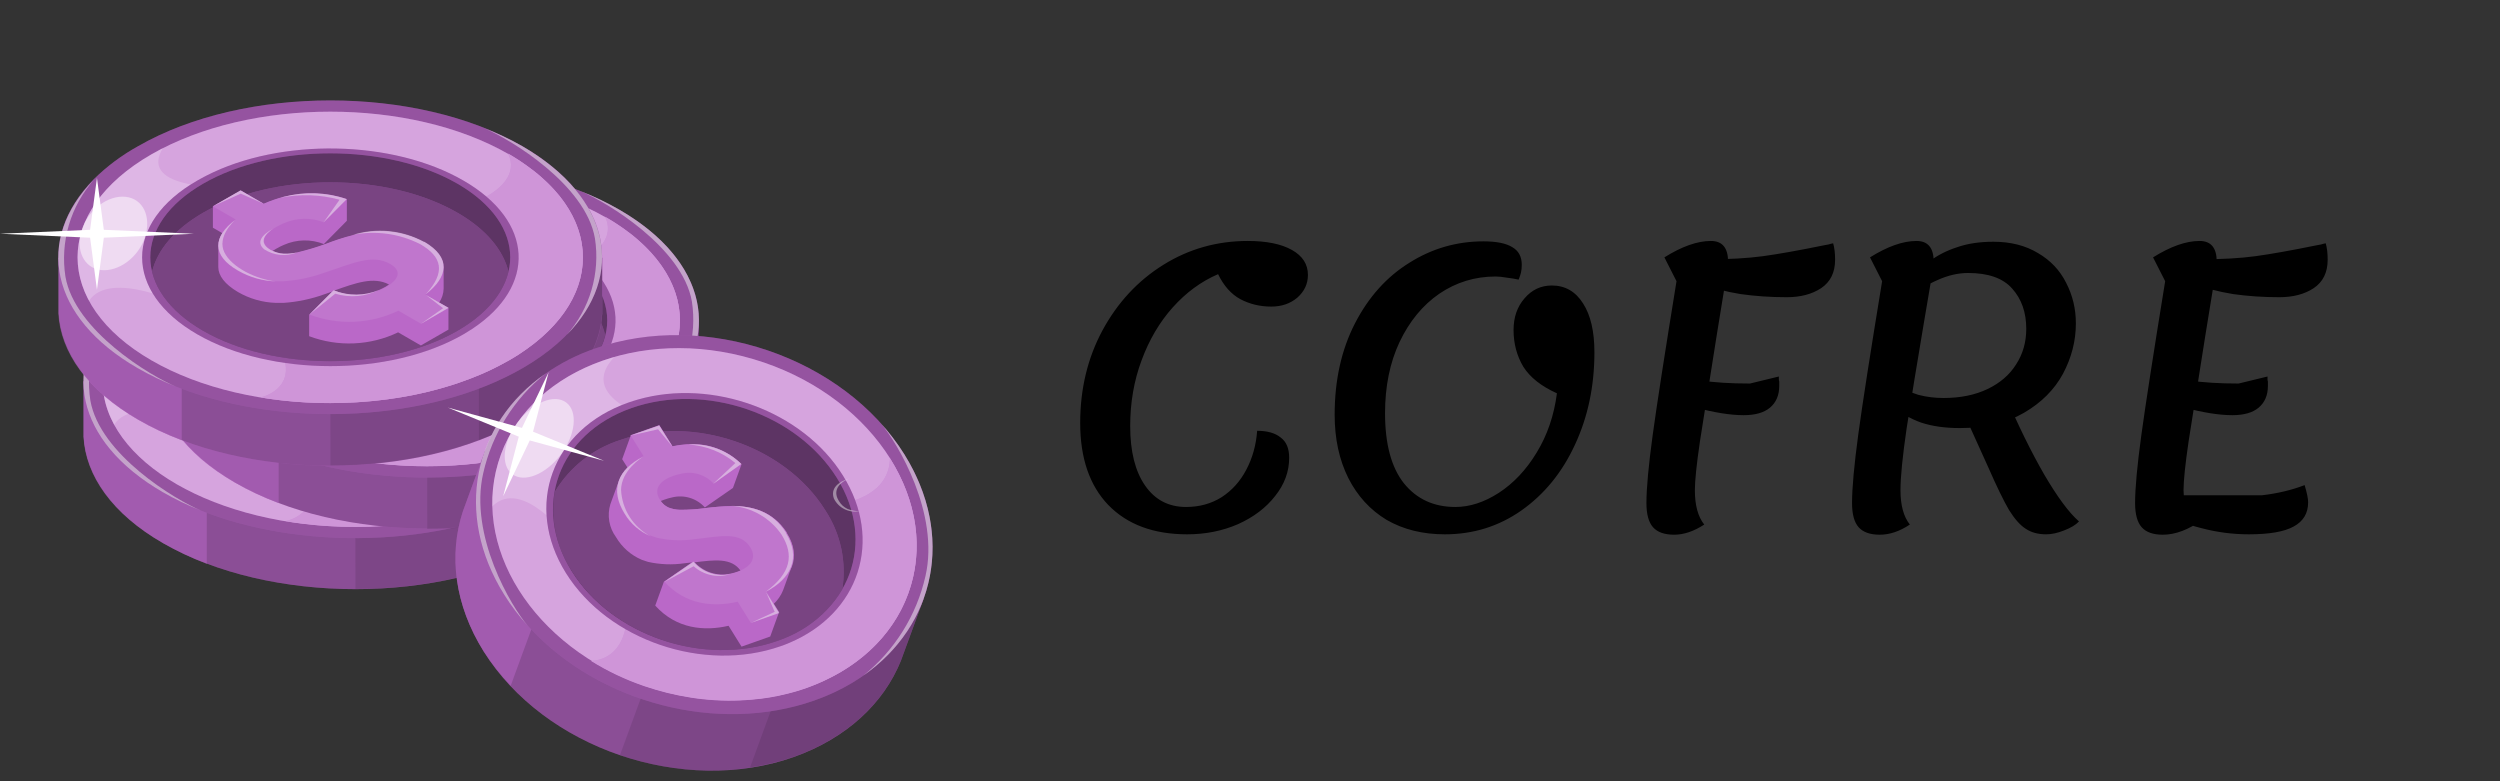 <svg width="224" height="70" viewBox="0 0 224 70" fill="none" xmlns="http://www.w3.org/2000/svg">
<rect x="0" y="0" width="224" height="70" fill="#333333" stroke="none"/>
<path d="M8.795 34.163C10.24 31.899 12.243 30.044 14.612 28.777C24.122 23.291 39.542 23.291 49.06 28.777C51.427 30.046 53.429 31.9 54.877 34.163H56.193V39.133C56.016 42.596 53.646 46.059 49.075 48.667C39.557 54.161 24.138 54.161 14.627 48.667C10.049 46.028 7.702 42.596 7.494 39.133V34.163H8.795Z" fill="#BA68C8"/>
<path opacity="0.25" d="M8.795 34.163C10.24 31.899 12.243 30.044 14.612 28.777C24.122 23.291 39.542 23.291 49.06 28.777C51.427 30.046 53.429 31.9 54.877 34.163H56.193V39.133C56.016 42.596 53.646 46.059 49.075 48.667C39.557 54.161 24.138 54.161 14.627 48.667C10.049 46.028 7.702 42.596 7.494 39.133V34.163H8.795Z" fill="black"/>
<path opacity="0.1" d="M31.832 24.645C38.065 24.645 44.297 26.014 49.06 28.761C51.427 30.031 53.429 31.885 54.877 34.148H56.193V39.118C56.016 42.581 53.646 46.043 49.075 48.652C44.312 51.398 38.08 52.768 31.847 52.768L31.832 24.645Z" fill="black"/>
<path opacity="0.1" d="M45.136 26.953C46.49 27.459 47.802 28.071 49.06 28.784C51.427 30.054 53.429 31.908 54.877 34.171H56.193V39.141C56.016 42.604 53.646 46.066 49.075 48.675C47.818 49.39 46.506 50.005 45.151 50.514L45.136 26.953Z" fill="black"/>
<path opacity="0.5" d="M18.528 26.953C17.176 27.458 15.866 28.07 14.612 28.784C12.243 30.052 10.24 31.906 8.795 34.171H7.479V39.141C7.648 42.604 10.034 46.066 14.612 48.675C15.866 49.392 17.176 50.007 18.528 50.514V26.953Z" fill="#BA68C8"/>
<path d="M49.06 24.222C58.57 29.708 58.57 38.618 49.06 44.104C40.735 48.913 27.885 49.49 18.428 45.912L18.051 45.766C16.866 45.3 15.716 44.747 14.612 44.112C6.679 39.495 5.378 32.57 10.657 27.184C11.833 26.019 13.161 25.017 14.604 24.206C24.122 18.728 39.542 18.728 49.06 24.222Z" fill="#BA68C8"/>
<path opacity="0.2" d="M49.06 24.222C58.57 29.708 58.57 38.618 49.06 44.104C40.735 48.913 27.885 49.49 18.428 45.912L18.051 45.766C16.866 45.3 15.716 44.747 14.612 44.112C6.679 39.495 5.378 32.57 10.657 27.184C11.833 26.019 13.161 25.017 14.604 24.206C24.122 18.728 39.542 18.728 49.06 24.222Z" fill="black"/>
<path opacity="0.5" d="M10.657 27.207C9.619 28.376 8.852 29.759 8.409 31.257C7.966 32.756 7.859 34.334 8.095 35.879C8.941 40.719 15.704 44.781 18.036 45.758C16.85 45.293 15.7 44.74 14.596 44.104C6.679 39.526 5.363 32.578 10.657 27.207Z" fill="#F5F5F5"/>
<path opacity="0.5" d="M53.007 41.119C54.043 39.948 54.808 38.563 55.248 37.063C55.688 35.563 55.793 33.984 55.554 32.439C54.715 27.607 47.944 23.544 45.613 22.567C46.8 23.035 47.953 23.587 49.06 24.222C56.985 28.8 58.309 35.748 53.007 41.119Z" fill="#F5F5F5"/>
<path d="M31.84 47.213C44.346 47.213 54.485 41.36 54.485 34.14C54.485 26.92 44.346 21.067 31.84 21.067C19.333 21.067 9.195 26.92 9.195 34.14C9.195 41.36 19.333 47.213 31.84 47.213Z" fill="#BA68C8"/>
<path opacity="0.4" d="M31.84 47.213C44.346 47.213 54.485 41.36 54.485 34.14C54.485 26.92 44.346 21.067 31.84 21.067C19.333 21.067 9.195 26.92 9.195 34.14C9.195 41.36 19.333 47.213 31.84 47.213Z" fill="white"/>
<path opacity="0.2" d="M10.226 38.049C8.41 34.686 9.003 30.977 12.003 27.83C12.595 27.217 13.239 26.656 13.927 26.153C14.522 25.711 15.143 25.308 15.789 24.945C16.151 24.729 16.52 24.529 16.905 24.337C15.966 25.876 16.305 27.546 21.637 27.853C32.078 28.461 18.852 38.441 18.852 38.441C18.852 38.441 12.096 35.194 10.226 38.049Z" fill="white"/>
<path opacity="0.5" d="M11.303 35.286C9.764 35.109 8.995 33.501 9.572 31.693C10.149 29.885 11.942 28.554 13.481 28.731C15.02 28.907 15.789 30.516 15.212 32.324C14.635 34.132 12.873 35.463 11.303 35.286Z" fill="white"/>
<path d="M27.816 43.596C28.323 39.749 45.267 28.977 45.267 28.977C45.267 28.977 49.022 27.476 47.775 24.845C48.401 25.205 49.007 25.598 49.591 26.022C49.976 26.299 50.36 26.591 50.691 26.892C55.731 31.254 55.739 36.994 50.691 41.365C50.342 41.673 49.977 41.963 49.599 42.234C49.059 42.631 48.496 42.996 47.913 43.327C47.344 43.666 46.744 43.981 46.121 44.273C45.628 44.504 45.113 44.727 44.582 44.927C44.051 45.127 43.535 45.328 42.989 45.505C41.338 46.039 39.648 46.443 37.934 46.713L36.803 46.882C35.126 47.095 33.438 47.2 31.747 47.197C29.685 47.194 27.627 47.024 25.592 46.69C25.592 46.69 28.3 46.189 27.816 43.596Z" fill="#BA68C8"/>
<path opacity="0.3" d="M27.816 43.596C28.323 39.749 45.267 28.977 45.267 28.977C45.267 28.977 49.022 27.476 47.775 24.845C48.401 25.205 49.007 25.598 49.591 26.022C49.976 26.299 50.36 26.591 50.691 26.892C55.731 31.254 55.739 36.994 50.691 41.365C50.342 41.673 49.977 41.963 49.599 42.234C49.059 42.631 48.496 42.996 47.913 43.327C47.344 43.666 46.744 43.981 46.121 44.273C45.628 44.504 45.113 44.727 44.582 44.927C44.051 45.127 43.535 45.328 42.989 45.505C41.338 46.039 39.648 46.443 37.934 46.713L36.803 46.882C35.126 47.095 33.438 47.2 31.747 47.197C29.685 47.194 27.627 47.024 25.592 46.69C25.592 46.69 28.3 46.189 27.816 43.596Z" fill="white"/>
<path d="M43.782 27.253C50.099 30.908 50.353 36.725 44.551 40.549C44.305 40.711 44.043 40.873 43.782 41.026C37.195 44.835 26.515 44.835 19.929 41.026C13.342 37.218 13.342 31.023 19.929 27.253C20.198 27.099 20.475 26.953 20.76 26.807C27.377 23.46 37.457 23.606 43.782 27.253Z" fill="#BA68C8"/>
<path opacity="0.2" d="M43.782 27.253C50.099 30.908 50.353 36.725 44.551 40.549C44.305 40.711 44.043 40.873 43.782 41.026C37.195 44.835 26.515 44.835 19.929 41.026C13.342 37.218 13.342 31.023 19.929 27.253C20.198 27.099 20.475 26.953 20.76 26.807C27.377 23.46 37.457 23.606 43.782 27.253Z" fill="black"/>
<path d="M31.84 43.45C40.747 43.45 47.967 39.282 47.967 34.14C47.967 28.998 40.747 24.829 31.84 24.829C22.933 24.829 15.712 28.998 15.712 34.14C15.712 39.282 22.933 43.45 31.84 43.45Z" fill="#BA68C8"/>
<path opacity="0.5" d="M31.84 43.45C40.747 43.45 47.967 39.282 47.967 34.14C47.967 28.998 40.747 24.829 31.84 24.829C22.933 24.829 15.712 28.998 15.712 34.14C15.712 39.282 22.933 43.45 31.84 43.45Z" fill="black"/>
<path d="M43.243 30.154C36.949 26.522 26.738 26.522 20.436 30.154C17.867 31.639 16.343 33.509 15.874 35.44C16.343 37.371 17.867 39.241 20.436 40.726C26.738 44.358 36.949 44.358 43.243 40.726C45.797 39.264 47.336 37.371 47.806 35.417C47.336 33.509 45.797 31.639 43.243 30.154Z" fill="#BA68C8"/>
<path opacity="0.35" d="M43.243 30.154C36.949 26.522 26.738 26.522 20.436 30.154C17.867 31.639 16.343 33.509 15.874 35.44C16.343 37.371 17.867 39.241 20.436 40.726C26.738 44.358 36.949 44.358 43.243 40.726C45.797 39.264 47.336 37.371 47.806 35.417C47.336 33.509 45.797 31.639 43.243 30.154Z" fill="black"/>
<path d="M41.996 36.956V35.032C41.996 34.263 41.45 33.493 40.273 32.785C39.3 32.266 38.233 31.946 37.135 31.846C36.037 31.745 34.93 31.866 33.879 32.201C33.032 32.416 32.224 32.693 31.494 32.97C30.654 33.274 29.799 33.531 28.931 33.74V33.74C28.533 33.832 28.124 33.871 27.715 33.855C27.365 33.835 27.022 33.743 26.707 33.586L26.785 33.532L27.038 33.378C27.257 33.251 27.483 33.138 27.715 33.039C28.278 32.791 28.885 32.655 29.5 32.641C30.115 32.626 30.727 32.733 31.301 32.955L33.371 30.87V28.961C31.547 28.339 29.58 28.267 27.715 28.754C27.1 28.913 26.498 29.121 25.915 29.377L23.853 28.184L21.383 29.608V31.524L22.229 32.008C22.004 32.338 21.879 32.725 21.868 33.124V35.032C21.868 35.802 22.437 36.571 23.622 37.271C24.659 37.878 25.83 38.216 27.031 38.256V38.256C27.259 38.268 27.487 38.268 27.715 38.256C28.966 38.167 30.198 37.909 31.378 37.487L32.086 37.241L29.947 39.264V41.18C31.23 41.664 32.598 41.883 33.968 41.823C35.338 41.764 36.682 41.427 37.918 40.834L39.957 42.011L42.427 40.588V38.672L41.581 38.179C41.837 37.822 41.982 37.396 41.996 36.956V36.956ZM36.795 36.787C36.609 36.896 36.416 36.994 36.218 37.079C34.934 37.627 33.485 37.647 32.186 37.133C34.117 36.456 35.733 35.856 37.103 36.587C37.005 36.658 36.902 36.723 36.795 36.779V36.787Z" fill="#BA68C8"/>
<path d="M33.84 32.17C32.994 32.385 32.186 32.662 31.455 32.939C30.616 33.243 29.761 33.5 28.893 33.709V33.709C28.494 33.801 28.086 33.84 27.677 33.824C27.264 33.803 26.863 33.681 26.508 33.47C25.738 33.016 25.592 32.347 26.746 31.585L27 31.431C27.218 31.305 27.445 31.192 27.677 31.093C28.239 30.841 28.846 30.705 29.462 30.692C30.078 30.679 30.69 30.789 31.263 31.016L33.333 28.931C31.509 28.308 29.542 28.236 27.677 28.723C27.061 28.882 26.459 29.091 25.877 29.346L23.814 28.154L21.345 29.577L23.391 30.754C21.321 32.332 21.275 33.963 23.607 35.317C24.644 35.921 25.816 36.257 27.015 36.294H27.7C28.951 36.209 30.183 35.95 31.363 35.525C33.725 34.755 35.648 33.801 37.241 34.717C38.311 35.34 38.011 36.11 36.841 36.787C36.655 36.896 36.462 36.994 36.264 37.079C35.614 37.352 34.915 37.493 34.21 37.493C33.504 37.493 32.806 37.352 32.155 37.079L29.947 39.264C31.23 39.748 32.598 39.967 33.968 39.907C35.338 39.848 36.682 39.511 37.918 38.918L39.957 40.095L42.427 38.672L40.411 37.502C42.458 35.91 42.72 34.186 40.296 32.778C39.317 32.246 38.24 31.918 37.13 31.813C36.021 31.709 34.902 31.83 33.84 32.17V32.17Z" fill="#BA68C8"/>
<g opacity="0.3">
<path opacity="0.3" d="M33.84 32.17C32.994 32.385 32.186 32.662 31.455 32.939C30.616 33.243 29.761 33.5 28.893 33.709V33.709C28.494 33.801 28.086 33.84 27.677 33.824C27.264 33.803 26.863 33.681 26.508 33.47C25.738 33.016 25.592 32.347 26.746 31.585L27 31.431C27.218 31.305 27.445 31.192 27.677 31.093C28.239 30.841 28.846 30.705 29.462 30.692C30.078 30.679 30.69 30.789 31.263 31.016L33.333 28.931C31.509 28.308 29.542 28.236 27.677 28.723C27.061 28.882 26.459 29.091 25.877 29.346L23.814 28.154L21.345 29.577L23.391 30.754C21.321 32.332 21.275 33.963 23.607 35.317C24.644 35.921 25.816 36.257 27.015 36.294H27.7C28.951 36.209 30.183 35.95 31.363 35.525C33.725 34.755 35.648 33.801 37.241 34.717C38.311 35.34 38.011 36.11 36.841 36.787C36.655 36.896 36.462 36.994 36.264 37.079C35.614 37.352 34.915 37.493 34.21 37.493C33.504 37.493 32.806 37.352 32.155 37.079L29.947 39.264C31.23 39.748 32.598 39.967 33.968 39.907C35.338 39.848 36.682 39.511 37.918 38.918L39.957 40.095L42.427 38.672L40.411 37.502C42.458 35.91 42.72 34.186 40.296 32.778C39.317 32.246 38.24 31.918 37.13 31.813C36.021 31.709 34.902 31.83 33.84 32.17V32.17Z" fill="white"/>
</g>
<path opacity="0.45" d="M21.321 29.577L23.814 28.446L25.854 29.346L23.791 28.154L21.321 29.577Z" fill="#F5F5F5"/>
<path opacity="0.45" d="M27.369 28.8C29.126 28.449 30.941 28.509 32.671 28.977L31.24 31.016L33.309 28.931C31.39 28.276 29.315 28.23 27.369 28.8V28.8Z" fill="#F5F5F5"/>
<path opacity="0.45" d="M40.234 32.755C42.635 34.163 42.397 35.886 40.35 37.479C42.166 35.494 41.835 34.117 39.857 32.978C37.99 32.027 35.856 31.734 33.802 32.147C34.86 31.81 35.975 31.69 37.08 31.795C38.185 31.899 39.258 32.226 40.234 32.755V32.755Z" fill="#F5F5F5"/>
<path opacity="0.45" d="M40.388 37.502L41.95 38.703L39.957 40.103L42.427 38.679L40.388 37.502Z" fill="#F5F5F5"/>
<path opacity="0.45" d="M36.218 37.071C34.999 37.684 33.592 37.806 32.286 37.41L29.978 39.272L32.14 37.094C32.788 37.36 33.481 37.495 34.181 37.491C34.881 37.487 35.573 37.344 36.218 37.071V37.071Z" fill="#F5F5F5"/>
<path opacity="0.45" d="M28.87 33.709C28.39 33.902 27.872 33.977 27.358 33.928C26.843 33.878 26.348 33.706 25.915 33.424C25.207 32.816 25.661 32.155 26.684 31.585C25.53 32.355 25.646 33.016 26.446 33.47C26.801 33.681 27.203 33.803 27.616 33.824C28.037 33.843 28.459 33.804 28.87 33.709V33.709Z" fill="#F5F5F5"/>
<path opacity="0.45" d="M23.345 30.8C23.176 30.954 21.691 32.339 22.345 33.724C22.999 35.109 25.215 36.148 26.961 36.34C25.762 36.303 24.59 35.967 23.553 35.363C21.229 33.978 21.275 32.339 23.345 30.8Z" fill="#F5F5F5"/>
<path d="M15.227 28.731C16.672 26.466 18.675 24.611 21.044 23.344C30.555 17.851 45.982 17.851 55.493 23.344C57.861 24.611 59.865 26.466 61.31 28.731H62.625V33.709C62.448 37.164 60.078 40.634 55.508 43.235C45.998 48.728 30.57 48.728 21.06 43.235C16.489 40.595 14.135 37.164 13.927 33.709V28.731H15.227Z" fill="#BA68C8"/>
<path opacity="0.25" d="M15.227 28.731C16.672 26.466 18.675 24.611 21.044 23.344C30.555 17.851 45.982 17.851 55.493 23.344C57.861 24.611 59.865 26.466 61.31 28.731H62.625V33.709C62.448 37.164 60.078 40.634 55.508 43.235C45.998 48.728 30.57 48.728 21.06 43.235C16.489 40.595 14.135 37.164 13.927 33.709V28.731H15.227Z" fill="black"/>
<path opacity="0.1" d="M38.265 19.259C44.505 19.259 50.737 20.636 55.493 23.383C57.861 24.65 59.865 26.504 61.31 28.769H62.625V33.747C62.448 37.202 60.078 40.672 55.508 43.273C50.753 46.02 44.52 47.397 38.28 47.397L38.265 19.259Z" fill="black"/>
<path opacity="0.1" d="M51.568 21.513C52.926 22.015 54.238 22.631 55.493 23.352C57.861 24.619 59.865 26.474 61.31 28.738H62.625V33.717C62.448 37.171 60.078 40.642 55.508 43.242C54.254 43.964 52.941 44.579 51.584 45.081L51.568 21.513Z" fill="black"/>
<path opacity="0.5" d="M24.969 21.513C23.611 22.015 22.299 22.631 21.044 23.352C18.675 24.619 16.672 26.474 15.227 28.738H13.912V33.717C14.089 37.171 16.474 40.642 21.044 43.242C22.299 43.964 23.611 44.579 24.969 45.081V21.513Z" fill="#BA68C8"/>
<path d="M55.493 18.789C65.003 24.283 65.003 33.186 55.493 38.679C47.167 43.481 34.325 44.066 24.869 40.48L24.491 40.334C23.304 39.867 22.152 39.314 21.044 38.679C13.111 34.063 11.811 27.138 17.097 21.752C18.273 20.583 19.6 19.579 21.044 18.766C30.555 13.295 45.982 13.296 55.493 18.789Z" fill="#BA68C8"/>
<path opacity="0.2" d="M55.493 18.789C65.003 24.283 65.003 33.186 55.493 38.679C47.167 43.481 34.325 44.066 24.869 40.48L24.491 40.334C23.304 39.867 22.152 39.314 21.044 38.679C13.111 34.063 11.811 27.138 17.097 21.752C18.273 20.583 19.6 19.579 21.044 18.766C30.555 13.295 45.982 13.296 55.493 18.789Z" fill="black"/>
<path opacity="0.5" d="M17.097 21.775C16.06 22.945 15.293 24.329 14.851 25.829C14.41 27.33 14.305 28.909 14.543 30.454C15.389 35.286 22.152 39.357 24.491 40.334C23.304 39.867 22.152 39.313 21.044 38.679C13.111 34.094 11.796 27.145 17.097 21.775Z" fill="#F5F5F5"/>
<path opacity="0.5" d="M59.44 35.686C60.477 34.518 61.244 33.135 61.685 31.636C62.127 30.137 62.232 28.559 61.994 27.015C61.148 22.183 54.377 18.112 52.045 17.135C53.234 17.599 54.387 18.152 55.493 18.789C63.426 23.367 64.741 30.323 59.44 35.686Z" fill="#F5F5F5"/>
<path d="M22.268 37.956C13.427 32.855 13.427 24.576 22.268 19.489C31.109 14.403 45.444 14.388 54.292 19.489C63.141 24.591 63.133 32.878 54.292 37.956C45.451 43.035 31.109 43.065 22.268 37.956Z" fill="#BA68C8"/>
<path opacity="0.4" d="M22.268 37.956C13.427 32.855 13.427 24.576 22.268 19.489C31.109 14.403 45.444 14.388 54.292 19.489C63.141 24.591 63.133 32.878 54.292 37.956C45.451 43.035 31.109 43.065 22.268 37.956Z" fill="white"/>
<path opacity="0.2" d="M16.666 32.616C14.843 29.254 15.435 25.545 18.444 22.398C19.035 21.787 19.676 21.226 20.36 20.721C20.945 20.282 21.557 19.878 22.191 19.513C22.552 19.297 22.96 19.097 23.307 18.905C22.368 20.444 22.714 22.113 28.046 22.429C38.48 23.037 25.253 33.009 25.253 33.009C25.253 33.009 18.528 29.762 16.666 32.616Z" fill="white"/>
<path opacity="0.5" d="M17.744 29.862C16.205 29.685 15.435 28.076 16.005 26.261C16.574 24.445 18.382 23.121 19.944 23.298C21.506 23.475 22.252 25.083 21.675 26.899C21.098 28.715 19.305 30.031 17.744 29.862Z" fill="white"/>
<path d="M34.256 38.172C34.771 34.324 51.707 23.552 51.707 23.552C51.707 23.552 55.469 22.013 54.215 19.42C54.843 19.773 55.45 20.164 56.031 20.59C56.424 20.875 56.801 21.159 57.132 21.459C62.171 25.83 62.179 31.562 57.132 35.933C56.785 36.233 56.424 36.525 56.031 36.81C55.508 37.187 54.954 37.579 54.354 37.902C53.754 38.226 53.176 38.549 52.553 38.841C52.061 39.072 51.545 39.295 51.014 39.495C50.483 39.695 49.968 39.895 49.429 40.072C47.778 40.608 46.088 41.015 44.374 41.288C43.997 41.349 43.605 41.403 43.235 41.45C41.559 41.667 39.87 41.772 38.18 41.765C36.118 41.766 34.059 41.596 32.024 41.257C32.024 41.257 34.733 40.718 34.256 38.172Z" fill="#BA68C8"/>
<path opacity="0.3" d="M34.256 38.172C34.771 34.324 51.707 23.552 51.707 23.552C51.707 23.552 55.469 22.013 54.215 19.42C54.843 19.773 55.45 20.164 56.031 20.59C56.424 20.875 56.801 21.159 57.132 21.459C62.171 25.83 62.179 31.562 57.132 35.933C56.785 36.233 56.424 36.525 56.031 36.81C55.508 37.187 54.954 37.579 54.354 37.902C53.754 38.226 53.176 38.549 52.553 38.841C52.061 39.072 51.545 39.295 51.014 39.495C50.483 39.695 49.968 39.895 49.429 40.072C47.778 40.608 46.088 41.015 44.374 41.288C43.997 41.349 43.605 41.403 43.235 41.45C41.559 41.667 39.87 41.772 38.18 41.765C36.118 41.766 34.059 41.596 32.024 41.257C32.024 41.257 34.733 40.718 34.256 38.172Z" fill="white"/>
<path d="M50.214 21.829C56.531 25.476 56.785 31.293 50.984 35.125C50.737 35.286 50.483 35.448 50.214 35.602C43.62 39.403 32.948 39.403 26.361 35.602C19.775 31.801 19.767 25.599 26.361 21.829C26.631 21.675 26.908 21.521 27.192 21.382C33.809 18.027 43.897 18.181 50.214 21.829Z" fill="#BA68C8"/>
<path opacity="0.2" d="M50.214 21.829C56.531 25.476 56.785 31.293 50.984 35.125C50.737 35.286 50.483 35.448 50.214 35.602C43.62 39.403 32.948 39.403 26.361 35.602C19.775 31.801 19.767 25.599 26.361 21.829C26.631 21.675 26.908 21.521 27.192 21.382C33.809 18.027 43.897 18.181 50.214 21.829Z" fill="black"/>
<path d="M38.28 38.026C47.187 38.026 54.408 33.857 54.408 28.715C54.408 23.573 47.187 19.405 38.28 19.405C29.373 19.405 22.152 23.573 22.152 28.715C22.152 33.857 29.373 38.026 38.28 38.026Z" fill="#BA68C8"/>
<path opacity="0.5" d="M38.28 38.026C47.187 38.026 54.408 33.857 54.408 28.715C54.408 23.573 47.187 19.405 38.28 19.405C29.373 19.405 22.152 23.573 22.152 28.715C22.152 33.857 29.373 38.026 38.28 38.026Z" fill="black"/>
<path d="M49.645 24.729C43.351 21.09 33.14 21.09 26.846 24.729C24.268 26.215 22.753 28.076 22.283 30.008C22.753 31.947 24.268 33.809 26.846 35.294C33.14 38.933 43.351 38.933 49.645 35.294C52.222 33.809 53.746 31.947 54.215 30.008C53.777 28.076 52.253 26.184 49.645 24.729Z" fill="#BA68C8"/>
<path opacity="0.35" d="M49.645 24.729C43.351 21.09 33.14 21.09 26.846 24.729C24.268 26.215 22.753 28.076 22.283 30.008C22.753 31.947 24.268 33.809 26.846 35.294C33.14 38.933 43.351 38.933 49.645 35.294C52.222 33.809 53.746 31.947 54.215 30.008C53.777 28.076 52.253 26.184 49.645 24.729Z" fill="black"/>
<path d="M48.429 31.516C48.429 31.201 48.429 29.923 48.429 29.592C48.429 28.823 47.883 28.053 46.713 27.353H46.667C45.694 26.835 44.627 26.517 43.529 26.416C42.431 26.316 41.324 26.436 40.273 26.768V26.768C39.426 26.976 38.619 27.253 37.888 27.538C37.049 27.843 36.194 28.1 35.325 28.307V28.307C34.925 28.404 34.513 28.442 34.102 28.423C33.751 28.406 33.407 28.314 33.094 28.154L33.179 28.1L33.432 27.946C33.648 27.818 33.871 27.705 34.102 27.607C34.664 27.356 35.271 27.22 35.887 27.206C36.503 27.193 37.115 27.303 37.688 27.53L39.742 25.414V23.498C37.917 22.88 35.952 22.808 34.087 23.291C33.473 23.449 32.873 23.657 32.294 23.914L30.224 22.721L27.754 24.145V26.061L28.6 26.545C28.376 26.875 28.251 27.262 28.239 27.661C28.239 27.984 28.239 29.254 28.239 29.577C28.239 30.346 28.808 31.116 30.001 31.816C31.035 32.42 32.204 32.756 33.402 32.793V32.793C33.625 32.793 33.856 32.793 34.079 32.793C35.33 32.709 36.562 32.45 37.741 32.024L38.449 31.778L36.38 33.878V35.794C37.665 36.273 39.034 36.487 40.404 36.422C41.774 36.357 43.117 36.015 44.351 35.417L46.398 36.594L48.86 35.171V33.255L48.014 32.77C48.276 32.404 48.42 31.966 48.429 31.516ZM43.228 31.354C43.035 31.462 42.851 31.554 42.658 31.639C41.372 32.19 39.921 32.212 38.619 31.701C40.55 31.016 42.166 30.423 43.543 31.154L43.228 31.354Z" fill="#BA68C8"/>
<path d="M40.273 26.738C39.426 26.945 38.619 27.222 37.888 27.507C37.049 27.813 36.194 28.07 35.325 28.277V28.277C34.925 28.373 34.513 28.412 34.102 28.392C33.69 28.373 33.288 28.254 32.932 28.046C32.163 27.584 32.024 26.915 33.179 26.161L33.432 25.999C33.648 25.873 33.871 25.763 34.102 25.668C34.665 25.419 35.271 25.284 35.886 25.269C36.502 25.255 37.114 25.361 37.688 25.584L39.757 23.498C37.933 22.88 35.967 22.808 34.102 23.291C33.488 23.449 32.889 23.657 32.309 23.914L30.239 22.721L27.769 24.145L29.816 25.33C27.739 26.869 27.7 28.538 30.032 29.885C31.066 30.489 32.235 30.825 33.432 30.862H34.117C35.368 30.778 36.601 30.519 37.78 30.093C40.15 29.323 42.066 28.369 43.658 29.323C44.728 29.939 44.428 30.716 43.258 31.393C43.066 31.501 42.881 31.593 42.689 31.678C42.038 31.949 41.34 32.089 40.635 32.089C39.929 32.089 39.231 31.949 38.58 31.678L36.38 33.878C37.662 34.364 39.03 34.584 40.401 34.525C41.771 34.465 43.115 34.127 44.351 33.532L46.39 34.648L48.875 33.247L46.836 32.07C48.891 30.485 49.145 28.754 46.729 27.353H46.682C45.709 26.828 44.641 26.503 43.54 26.398C42.439 26.292 41.328 26.407 40.273 26.738V26.738Z" fill="#BA68C8"/>
<g opacity="0.3">
<path opacity="0.3" d="M40.273 26.738C39.426 26.945 38.619 27.222 37.888 27.507C37.049 27.813 36.194 28.07 35.325 28.277V28.277C34.925 28.373 34.513 28.412 34.102 28.392C33.69 28.373 33.288 28.254 32.932 28.046C32.163 27.584 32.024 26.915 33.179 26.161L33.432 25.999C33.648 25.873 33.871 25.763 34.102 25.668C34.665 25.419 35.271 25.284 35.886 25.269C36.502 25.255 37.114 25.361 37.688 25.584L39.757 23.498C37.933 22.88 35.967 22.808 34.102 23.291C33.488 23.449 32.889 23.657 32.309 23.914L30.239 22.721L27.769 24.145L29.816 25.33C27.739 26.869 27.7 28.538 30.032 29.885C31.066 30.489 32.235 30.825 33.432 30.862H34.117C35.368 30.778 36.601 30.519 37.78 30.093C40.15 29.323 42.066 28.369 43.658 29.323C44.728 29.939 44.428 30.716 43.258 31.393C43.066 31.501 42.881 31.593 42.689 31.678C42.038 31.949 41.34 32.089 40.635 32.089C39.929 32.089 39.231 31.949 38.58 31.678L36.38 33.878C37.662 34.364 39.03 34.584 40.401 34.525C41.771 34.465 43.115 34.127 44.351 33.532L46.39 34.648L48.875 33.247L46.836 32.07C48.891 30.485 49.145 28.754 46.729 27.353H46.682C45.709 26.828 44.641 26.503 43.54 26.398C42.439 26.292 41.328 26.407 40.273 26.738V26.738Z" fill="white"/>
</g>
<path opacity="0.45" d="M27.762 24.145L30.247 23.014L32.294 23.914L30.224 22.721L27.762 24.145Z" fill="#F5F5F5"/>
<path opacity="0.45" d="M33.802 23.375C35.558 23.017 37.375 23.077 39.103 23.552L37.672 25.584L39.742 23.498C37.822 22.845 35.747 22.802 33.802 23.375V23.375Z" fill="#F5F5F5"/>
<path opacity="0.45" d="M46.667 27.323H46.713C49.106 28.723 48.875 30.454 46.821 32.039C48.637 30.062 48.314 28.677 46.336 27.538C44.465 26.59 42.33 26.298 40.273 26.707C41.326 26.379 42.434 26.264 43.532 26.37C44.63 26.476 45.696 26.799 46.667 27.323V27.323Z" fill="#F5F5F5"/>
<path opacity="0.45" d="M46.821 32.07L48.383 33.27L46.398 34.678L48.86 33.247L46.821 32.07Z" fill="#F5F5F5"/>
<path opacity="0.45" d="M42.658 31.639C41.44 32.252 40.033 32.376 38.726 31.985L36.418 33.84L38.588 31.67C39.895 32.197 41.359 32.186 42.658 31.639V31.639Z" fill="#F5F5F5"/>
<path opacity="0.45" d="M35.31 28.277C34.832 28.473 34.313 28.55 33.798 28.502C33.284 28.454 32.789 28.281 32.355 28C31.64 27.384 32.094 26.73 33.125 26.161C31.971 26.93 32.086 27.584 32.879 28.046C33.235 28.254 33.636 28.373 34.048 28.392C34.472 28.415 34.897 28.377 35.31 28.277V28.277Z" fill="#F5F5F5"/>
<path opacity="0.45" d="M29.785 25.345C29.608 25.499 28.123 26.884 28.777 28.261C29.431 29.639 31.655 30.685 33.394 30.877C32.197 30.84 31.028 30.504 29.993 29.9C27.669 28.554 27.708 26.953 29.785 25.345Z" fill="#F5F5F5"/>
<path d="M6.556 23.106C8.006 20.843 10.011 18.989 12.38 17.72C21.891 12.226 37.31 12.226 46.821 17.72C49.19 18.989 51.195 20.843 52.646 23.106H53.961V28.084C53.792 31.539 51.422 34.971 46.844 37.61C37.334 43.104 21.914 43.104 12.403 37.61C7.825 34.971 5.478 31.539 5.263 28.084V23.106H6.556Z" fill="#BA68C8"/>
<path opacity="0.25" d="M6.556 23.106C8.006 20.843 10.011 18.989 12.38 17.72C21.891 12.226 37.31 12.226 46.821 17.72C49.19 18.989 51.195 20.843 52.646 23.106H53.961V28.084C53.792 31.539 51.422 34.971 46.844 37.61C37.334 43.104 21.914 43.104 12.403 37.61C7.825 34.971 5.478 31.539 5.263 28.084V23.106H6.556Z" fill="black"/>
<path opacity="0.1" d="M29.585 13.565C35.818 13.565 42.05 14.942 46.806 17.689C49.175 18.958 51.18 20.812 52.63 23.075H53.946V28.053C53.777 31.508 51.407 34.94 46.829 37.579C42.073 40.326 35.841 41.703 29.608 41.703L29.585 13.565Z" fill="black"/>
<path opacity="0.1" d="M42.889 15.85C44.244 16.364 45.554 16.989 46.806 17.72C49.175 18.989 51.18 20.843 52.63 23.106H53.946V28.084C53.777 31.539 51.407 34.971 46.829 37.61C45.576 38.33 44.266 38.945 42.912 39.449L42.889 15.85Z" fill="black"/>
<path opacity="0.5" d="M16.282 15.85C14.927 16.364 13.617 16.989 12.365 17.72C10.001 18.991 8.002 20.845 6.556 23.106H5.225V28.084C5.402 31.539 7.787 34.971 12.365 37.61C13.617 38.33 14.928 38.945 16.282 39.449V15.85Z" fill="#BA68C8"/>
<path d="M46.813 13.103C56.324 18.597 56.324 27.5 46.813 32.993C38.488 37.795 25.638 38.379 16.181 34.794L15.789 34.648C14.605 34.179 13.455 33.626 12.35 32.993C4.417 28.377 3.116 21.452 8.395 16.066C9.578 14.902 10.913 13.906 12.365 13.103C21.875 7.632 37.334 7.632 46.813 13.103Z" fill="#BA68C8"/>
<path opacity="0.2" d="M46.813 13.103C56.324 18.597 56.324 27.5 46.813 32.993C38.488 37.795 25.638 38.379 16.181 34.794L15.789 34.648C14.605 34.179 13.455 33.626 12.35 32.993C4.417 28.377 3.116 21.452 8.395 16.066C9.578 14.902 10.913 13.906 12.365 13.103C21.875 7.632 37.334 7.632 46.813 13.103Z" fill="black"/>
<path opacity="0.5" d="M8.41 16.112C7.375 17.283 6.609 18.667 6.169 20.167C5.729 21.668 5.625 23.246 5.863 24.791C6.702 29.623 13.481 33.694 15.789 34.648C14.605 34.179 13.455 33.626 12.35 32.993C4.432 28.43 3.109 21.482 8.41 16.112Z" fill="#F5F5F5"/>
<path opacity="0.5" d="M50.761 30.031C51.795 28.861 52.56 27.478 53 25.979C53.44 24.48 53.545 22.903 53.307 21.359C52.469 16.527 45.697 12.457 43.366 11.479C44.551 11.935 45.701 12.478 46.806 13.103C54.739 17.72 56.062 24.645 50.761 30.031Z" fill="#F5F5F5"/>
<path d="M13.581 32.293C4.74 27.192 4.74 18.912 13.581 13.826C22.422 8.74 36.757 8.725 45.597 13.826C54.438 18.928 54.438 27.215 45.597 32.293C36.757 37.371 22.429 37.402 13.581 32.293Z" fill="#BA68C8"/>
<path opacity="0.4" d="M13.581 32.293C4.74 27.192 4.74 18.912 13.581 13.826C22.422 8.74 36.757 8.725 45.597 13.826C54.438 18.928 54.438 27.215 45.597 32.293C36.757 37.371 22.429 37.402 13.581 32.293Z" fill="white"/>
<path opacity="0.2" d="M7.979 26.953C6.163 23.591 6.756 19.882 9.757 16.735C10.351 16.124 10.994 15.563 11.68 15.057C12.255 14.626 12.857 14.23 13.481 13.873C13.842 13.657 14.25 13.457 14.596 13.265C13.65 14.803 13.996 16.473 19.328 16.789C29.77 17.397 16.543 27.369 16.543 27.369C16.543 27.369 9.849 24.099 7.979 26.953Z" fill="white"/>
<path opacity="0.5" d="M9.056 24.198C7.518 24.021 6.748 22.413 7.325 20.598C7.902 18.782 9.695 17.458 11.265 17.635C12.834 17.812 13.573 19.42 12.996 21.236C12.419 23.052 10.626 24.368 9.056 24.198Z" fill="white"/>
<path d="M25.561 32.508C26.077 28.661 43.02 17.889 43.02 17.889C43.02 17.889 46.775 16.35 45.528 13.757C46.154 14.115 46.758 14.511 47.336 14.942C47.729 15.227 48.106 15.511 48.437 15.812C53.484 20.182 53.492 25.914 48.437 30.285C48.098 30.585 47.729 30.877 47.336 31.162C46.821 31.539 46.259 31.931 45.659 32.255C45.059 32.578 44.482 32.901 43.866 33.193C43.374 33.424 42.858 33.647 42.327 33.847C41.796 34.047 41.273 34.248 40.735 34.425C39.084 34.961 37.394 35.368 35.679 35.64L34.548 35.802C32.872 36.019 31.183 36.124 29.493 36.117C27.431 36.117 25.372 35.947 23.337 35.609C23.337 35.609 26.046 35.055 25.561 32.508Z" fill="#BA68C8"/>
<path opacity="0.3" d="M25.561 32.508C26.077 28.661 43.02 17.889 43.02 17.889C43.02 17.889 46.775 16.35 45.528 13.757C46.154 14.115 46.758 14.511 47.336 14.942C47.729 15.227 48.106 15.511 48.437 15.812C53.484 20.182 53.492 25.914 48.437 30.285C48.098 30.585 47.729 30.877 47.336 31.162C46.821 31.539 46.259 31.931 45.659 32.255C45.059 32.578 44.482 32.901 43.866 33.193C43.374 33.424 42.858 33.647 42.327 33.847C41.796 34.047 41.273 34.248 40.735 34.425C39.084 34.961 37.394 35.368 35.679 35.64L34.548 35.802C32.872 36.019 31.183 36.124 29.493 36.117C27.431 36.117 25.372 35.947 23.337 35.609C23.337 35.609 26.046 35.055 25.561 32.508Z" fill="white"/>
<path d="M41.527 16.181C47.852 19.828 48.106 25.645 42.297 29.477C42.05 29.639 41.789 29.8 41.527 29.954C34.941 33.755 24.261 33.755 17.674 29.954C11.088 26.153 11.088 19.951 17.674 16.181C17.944 16.027 18.221 15.873 18.497 15.735C25.13 12.334 35.21 12.518 41.527 16.181Z" fill="#BA68C8"/>
<path opacity="0.2" d="M41.527 16.181C47.852 19.828 48.106 25.645 42.297 29.477C42.05 29.639 41.789 29.8 41.527 29.954C34.941 33.755 24.261 33.755 17.674 29.954C11.088 26.153 11.088 19.951 17.674 16.181C17.944 16.027 18.221 15.873 18.497 15.735C25.13 12.334 35.21 12.518 41.527 16.181Z" fill="black"/>
<path d="M40.996 16.465C47.29 20.105 47.29 25.999 40.996 29.631C34.702 33.263 24.491 33.27 18.19 29.631C11.888 25.991 11.896 20.105 18.19 16.465C24.484 12.826 34.702 12.834 40.996 16.465Z" fill="#BA68C8"/>
<path opacity="0.5" d="M40.996 16.465C47.29 20.105 47.29 25.999 40.996 29.631C34.702 33.263 24.491 33.27 18.19 29.631C11.888 25.991 11.896 20.105 18.19 16.465C24.484 12.826 34.702 12.834 40.996 16.465Z" fill="black"/>
<path d="M40.996 19.066C34.702 15.427 24.491 15.427 18.19 19.066C15.62 20.551 14.096 22.413 13.627 24.345C14.096 26.284 15.62 28.146 18.19 29.631C24.491 33.27 34.702 33.27 40.996 29.631C43.574 28.146 45.09 26.284 45.559 24.345C45.09 22.413 43.574 20.551 40.996 19.066Z" fill="#BA68C8"/>
<path opacity="0.35" d="M40.996 19.066C34.702 15.427 24.491 15.427 18.19 19.066C15.62 20.551 14.096 22.413 13.627 24.345C14.096 26.284 15.62 28.146 18.19 29.631C24.491 33.27 34.702 33.27 40.996 29.631C43.574 28.146 45.09 26.284 45.559 24.345C45.09 22.413 43.574 20.551 40.996 19.066Z" fill="black"/>
<path d="M39.75 25.853V23.929C39.75 23.16 39.203 22.39 38.026 21.69C38.014 21.687 38 21.687 37.988 21.69C37.014 21.172 35.947 20.854 34.849 20.753C33.752 20.653 32.645 20.773 31.593 21.105V21.105C30.747 21.313 29.939 21.59 29.208 21.875C28.369 22.179 27.514 22.436 26.646 22.644V22.644C26.248 22.736 25.839 22.775 25.43 22.76C25.079 22.739 24.736 22.648 24.422 22.49L24.499 22.436L24.753 22.283C24.971 22.154 25.197 22.041 25.43 21.944C25.993 21.693 26.599 21.556 27.215 21.543C27.831 21.53 28.443 21.64 29.016 21.867L31.078 19.782V17.866C29.256 17.247 27.293 17.175 25.43 17.658C24.814 17.817 24.212 18.026 23.63 18.282L21.568 17.089L19.075 18.489V20.405L19.921 20.89C19.693 21.218 19.568 21.606 19.559 22.006V23.922C19.559 24.691 20.129 25.46 21.314 26.161C22.351 26.765 23.523 27.101 24.722 27.138H25.407C26.655 27.053 27.886 26.794 29.062 26.368L29.778 26.122L27.7 28.207V30.123C28.983 30.607 30.351 30.826 31.721 30.766C33.091 30.707 34.435 30.37 35.672 29.777L37.711 30.954L40.181 29.531V27.615L39.334 27.13C39.596 26.755 39.741 26.31 39.75 25.853V25.853ZM34.548 25.691C34.356 25.799 34.163 25.891 33.971 25.976C32.688 26.527 31.239 26.549 29.939 26.038C31.87 25.353 33.486 24.76 34.856 25.491C34.764 25.56 34.656 25.622 34.548 25.691Z" fill="#BA68C8"/>
<path d="M31.593 21.075C30.747 21.282 29.939 21.559 29.208 21.844C28.369 22.148 27.514 22.405 26.646 22.613C26.248 22.706 25.839 22.744 25.43 22.729C25.016 22.709 24.612 22.59 24.253 22.383C23.484 21.921 23.345 21.252 24.499 20.49L24.753 20.336C24.971 20.21 25.197 20.1 25.43 20.005C25.993 19.756 26.599 19.621 27.215 19.606C27.83 19.591 28.442 19.698 29.016 19.92L31.078 17.835C29.256 17.217 27.293 17.144 25.43 17.627C24.814 17.787 24.212 17.995 23.63 18.251L21.568 17.058L19.075 18.489L21.121 19.666C19.052 21.205 19.005 22.875 21.337 24.222C22.374 24.826 23.546 25.162 24.745 25.199H25.43C26.678 25.114 27.909 24.855 29.085 24.429C31.455 23.66 33.371 22.706 34.971 23.66C36.041 24.276 35.741 25.053 34.571 25.73C34.379 25.837 34.187 25.93 33.994 26.014C33.343 26.286 32.645 26.425 31.94 26.425C31.235 26.425 30.536 26.286 29.885 26.014L27.723 28.184C29.006 28.67 30.374 28.89 31.744 28.83C33.115 28.77 34.459 28.433 35.695 27.838L37.734 29.015L40.204 27.592L38.103 26.407C40.157 24.822 40.411 23.09 37.995 21.69C37.983 21.687 37.969 21.687 37.957 21.69C36.99 21.171 35.929 20.85 34.837 20.744C33.745 20.638 32.642 20.751 31.593 21.075V21.075Z" fill="#BA68C8"/>
<g opacity="0.3">
<path opacity="0.3" d="M31.593 21.075C30.747 21.282 29.939 21.559 29.208 21.844C28.369 22.148 27.514 22.405 26.646 22.613C26.248 22.706 25.839 22.744 25.43 22.729C25.016 22.709 24.612 22.59 24.253 22.383C23.484 21.921 23.345 21.252 24.499 20.49L24.753 20.336C24.971 20.21 25.197 20.1 25.43 20.005C25.993 19.756 26.599 19.621 27.215 19.606C27.83 19.591 28.442 19.698 29.016 19.92L31.078 17.835C29.256 17.217 27.293 17.144 25.43 17.627C24.814 17.787 24.212 17.995 23.63 18.251L21.568 17.058L19.075 18.489L21.121 19.666C19.052 21.205 19.005 22.875 21.337 24.222C22.374 24.826 23.546 25.162 24.745 25.199H25.43C26.678 25.114 27.909 24.855 29.085 24.429C31.455 23.66 33.371 22.706 34.971 23.66C36.041 24.276 35.741 25.053 34.571 25.73C34.379 25.837 34.187 25.93 33.994 26.014C33.343 26.286 32.645 26.425 31.94 26.425C31.235 26.425 30.536 26.286 29.885 26.014L27.723 28.184C29.006 28.67 30.374 28.89 31.744 28.83C33.115 28.77 34.459 28.433 35.695 27.838L37.734 29.015L40.204 27.592L38.103 26.407C40.157 24.822 40.411 23.09 37.995 21.69C37.983 21.687 37.969 21.687 37.957 21.69C36.99 21.171 35.929 20.85 34.837 20.744C33.745 20.638 32.642 20.751 31.593 21.075V21.075Z" fill="white"/>
</g>
<path opacity="0.45" d="M19.075 18.482L21.568 17.35L23.607 18.251L21.544 17.058L19.075 18.482Z" fill="#F5F5F5"/>
<path opacity="0.45" d="M25.122 17.72C26.879 17.361 28.695 17.422 30.424 17.897L28.993 19.928L31.063 17.843C29.143 17.19 27.068 17.147 25.122 17.72Z" fill="#F5F5F5"/>
<path opacity="0.45" d="M37.988 21.659C38 21.656 38.014 21.656 38.026 21.659C40.427 23.06 40.188 24.791 38.134 26.376C39.957 24.399 39.627 23.014 37.649 21.875C35.781 20.927 33.648 20.634 31.593 21.044C32.647 20.716 33.755 20.601 34.853 20.707C35.951 20.812 37.017 21.136 37.988 21.659V21.659Z" fill="#F5F5F5"/>
<path opacity="0.45" d="M38.134 26.407L39.703 27.615L37.711 29.015L40.181 27.584L38.134 26.407Z" fill="#F5F5F5"/>
<path opacity="0.45" d="M33.971 25.976C32.752 26.589 31.345 26.71 30.039 26.314L27.731 28.177L29.893 26.007C31.203 26.536 32.669 26.525 33.971 25.976V25.976Z" fill="#F5F5F5"/>
<path opacity="0.45" d="M26.623 22.613C26.145 22.81 25.626 22.887 25.111 22.839C24.597 22.791 24.102 22.618 23.668 22.336C22.953 21.721 23.414 21.067 24.476 20.49C23.322 21.259 23.437 21.921 24.23 22.383C24.589 22.59 24.993 22.709 25.407 22.729C25.816 22.744 26.225 22.706 26.623 22.613V22.613Z" fill="#F5F5F5"/>
<path opacity="0.45" d="M21.098 19.682C20.921 19.836 19.436 21.221 20.098 22.598C20.76 23.975 22.968 25.022 24.715 25.214C23.515 25.177 22.343 24.841 21.306 24.237C18.982 22.89 19.028 21.252 21.098 19.682Z" fill="#F5F5F5"/>
<path d="M8.072 20.59L8.687 15.935L9.303 20.59L17.374 20.944L9.303 21.298L8.687 25.96L8.072 21.298L0 20.944L8.072 20.59Z" fill="white"/>
<path d="M44.528 40.672C46.434 38.681 48.794 37.181 51.407 36.302C61.31 32.824 73.721 37.071 79.176 45.766C80.638 48.037 81.498 50.643 81.677 53.337L82.739 53.699L80.715 59.216C79.176 63.01 75.868 66.141 71.105 67.834C61.21 71.312 48.791 67.064 43.335 58.37C40.727 54.184 40.196 49.721 41.465 45.835L43.489 40.311L44.528 40.672Z" fill="#BA68C8"/>
<path opacity="0.25" d="M44.528 40.672C46.434 38.681 48.794 37.181 51.407 36.302C61.31 32.824 73.721 37.071 79.176 45.766C80.638 48.037 81.498 50.643 81.677 53.337L82.739 53.699L80.715 59.216C79.176 63.01 75.868 66.141 71.105 67.834C61.21 71.312 48.791 67.064 43.335 58.37C40.727 54.184 40.196 49.721 41.465 45.835L43.489 40.311L44.528 40.672Z" fill="black"/>
<path opacity="0.1" d="M66.965 36.464C71.975 38.085 76.283 41.366 79.176 45.766C80.638 48.037 81.498 50.643 81.677 53.337L82.739 53.699L80.715 59.216C79.176 63.01 75.868 66.141 71.105 67.834C66.043 69.506 60.57 69.446 55.546 67.665L66.965 36.464Z" fill="black"/>
<path opacity="0.1" d="M76.76 42.658C77.666 43.601 78.475 44.632 79.176 45.735C80.638 48.007 81.498 50.612 81.677 53.307L82.739 53.668L80.715 59.185C79.176 62.979 75.868 66.11 71.105 67.803C69.838 68.246 68.531 68.568 67.204 68.765L76.76 42.658Z" fill="black"/>
<path opacity="0.5" d="M55.316 35.34C53.985 35.537 52.676 35.859 51.407 36.302C48.794 37.181 46.434 38.681 44.528 40.672L43.489 40.311L41.473 45.828C40.204 49.713 40.704 54.176 43.343 58.362C44.05 59.461 44.859 60.492 45.759 61.44L55.316 35.34Z" fill="#BA68C8"/>
<path d="M81.031 40.711C86.463 49.413 82.847 59.293 72.944 62.771C64.28 65.81 53.708 62.948 47.552 56.346L47.313 56.084C46.53 55.219 45.825 54.288 45.205 53.299C40.673 46.043 42.435 37.964 48.891 33.47C50.245 32.527 51.724 31.776 53.284 31.239C63.164 27.769 75.591 32.001 81.031 40.711Z" fill="#BA68C8"/>
<path opacity="0.2" d="M81.031 40.711C86.463 49.413 82.847 59.293 72.944 62.771C64.28 65.81 53.708 62.948 47.552 56.346L47.313 56.084C46.53 55.219 45.825 54.288 45.205 53.299C40.673 46.043 42.435 37.964 48.891 33.47C50.245 32.527 51.724 31.776 53.284 31.239C63.164 27.769 75.591 32.001 81.031 40.711Z" fill="black"/>
<path opacity="0.5" d="M48.875 33.47C46.06 35.729 44.093 38.876 43.297 42.396C42.012 47.982 45.813 54.353 47.298 56.084C46.515 55.219 45.809 54.288 45.19 53.299C40.642 46.043 42.404 37.964 48.875 33.47Z" fill="#F5F5F5"/>
<path opacity="0.5" d="M77.345 60.539C80.16 58.281 82.127 55.134 82.923 51.614C84.208 46.028 80.407 39.657 78.922 37.925C79.705 38.79 80.411 39.722 81.031 40.711C85.563 47.967 83.801 56.046 77.345 60.539Z" fill="#F5F5F5"/>
<path d="M81.616 52.453C84.037 44.284 77.72 35.208 67.505 32.18C57.291 29.153 47.048 33.321 44.626 41.49C42.205 49.659 48.523 58.735 58.737 61.763C68.951 64.79 79.195 60.623 81.616 52.453Z" fill="#BA68C8"/>
<path opacity="0.4" d="M81.616 52.453C84.037 44.284 77.72 35.208 67.505 32.18C57.291 29.153 47.048 33.321 44.626 41.49C42.205 49.659 48.523 58.735 58.737 61.763C68.951 64.79 79.195 60.623 81.616 52.453Z" fill="white"/>
<path opacity="0.2" d="M44.105 45.374C44.068 43.246 44.559 41.142 45.533 39.25C46.508 37.358 47.937 35.737 49.691 34.532C50.398 34.027 51.144 33.58 51.922 33.193C52.562 32.878 53.22 32.601 53.892 32.362C54.269 32.224 54.662 32.101 55.039 31.993C53.646 33.455 53.254 35.386 57.424 37.202C65.588 40.742 50.876 48.175 50.876 48.175C50.876 48.175 46.775 42.719 44.105 45.374Z" fill="white"/>
<path opacity="0.5" d="M46.098 42.611C44.905 41.988 44.936 39.988 46.159 38.149C47.383 36.31 49.352 35.317 50.537 35.94C51.722 36.563 51.699 38.564 50.476 40.411C49.252 42.258 47.29 43.235 46.098 42.611Z" fill="white"/>
<path d="M56.023 56.369C58.016 52.206 76.029 44.966 76.029 44.966C76.029 44.966 79.676 44.327 79.738 41.072C80.102 41.653 80.431 42.254 80.723 42.873C80.923 43.288 81.1 43.712 81.254 44.135C83.562 50.367 81.215 56.731 75.367 60.193C74.967 60.432 74.559 60.647 74.129 60.855C73.543 61.144 72.942 61.401 72.328 61.624C71.729 61.841 71.117 62.024 70.497 62.171C70.004 62.294 69.504 62.402 69.004 62.486C68.504 62.571 67.996 62.632 67.465 62.679C65.944 62.824 64.413 62.811 62.895 62.64C62.572 62.602 62.241 62.563 61.917 62.509C60.487 62.287 59.078 61.939 57.709 61.471C56.037 60.901 54.437 60.142 52.938 59.208C52.938 59.208 55.377 59.324 56.023 56.369Z" fill="#BA68C8"/>
<path opacity="0.3" d="M56.023 56.369C58.016 52.206 76.029 44.966 76.029 44.966C76.029 44.966 79.676 44.327 79.738 41.072C80.102 41.653 80.431 42.254 80.723 42.873C80.923 43.288 81.1 43.712 81.254 44.135C83.562 50.367 81.215 56.731 75.367 60.193C74.967 60.432 74.559 60.647 74.129 60.855C73.543 61.144 72.942 61.401 72.328 61.624C71.729 61.841 71.117 62.024 70.497 62.171C70.004 62.294 69.504 62.402 69.004 62.486C68.504 62.571 67.996 62.632 67.465 62.679C65.944 62.824 64.413 62.811 62.895 62.64C62.572 62.602 62.241 62.563 61.917 62.509C60.487 62.287 59.078 61.939 57.709 61.471C56.037 60.901 54.437 60.142 52.938 59.208C52.938 59.208 55.377 59.324 56.023 56.369Z" fill="white"/>
<path d="M75.537 42.627C79.153 48.413 76.991 54.938 70.758 57.585C70.489 57.7 70.22 57.808 69.943 57.9C63.079 60.309 54.477 57.377 50.707 51.345C46.936 45.312 49.445 38.48 56.3 36.071C56.578 35.971 56.862 35.886 57.147 35.802C63.864 33.878 71.959 36.848 75.537 42.627Z" fill="#BA68C8"/>
<path opacity="0.2" d="M75.537 42.627C79.153 48.413 76.991 54.938 70.758 57.585C70.489 57.7 70.22 57.808 69.943 57.9C63.079 60.309 54.477 57.377 50.707 51.345C46.936 45.312 49.445 38.48 56.3 36.071C56.578 35.971 56.862 35.886 57.147 35.802C63.864 33.878 71.959 36.848 75.537 42.627Z" fill="black"/>
<path d="M74.983 42.819C78.584 48.582 76.183 55.13 69.597 57.439C63.01 59.747 54.808 56.938 51.215 51.175C47.621 45.412 50.014 38.864 56.601 36.556C63.187 34.248 71.389 37.056 74.983 42.819Z" fill="#BA68C8"/>
<path opacity="0.5" d="M74.983 42.819C78.584 48.582 76.183 55.13 69.597 57.439C63.01 59.747 54.808 56.938 51.215 51.175C47.621 45.412 50.014 38.864 56.601 36.556C63.187 34.248 71.389 37.056 74.983 42.819Z" fill="black"/>
<path d="M73.929 45.697C70.328 39.934 62.102 37.125 55.547 39.434C53.111 40.219 51.042 41.858 49.722 44.05C49.322 46.532 49.872 49.073 51.261 51.168C54.854 56.931 63.087 59.739 69.643 57.431C72.078 56.646 74.147 55.006 75.468 52.814C75.867 50.333 75.317 47.792 73.929 45.697V45.697Z" fill="#BA68C8"/>
<path opacity="0.35" d="M73.929 45.697C70.328 39.934 62.102 37.125 55.547 39.434C53.111 40.219 51.042 41.858 49.722 44.05C49.322 46.532 49.872 49.073 51.261 51.168C54.854 56.931 63.087 59.739 69.643 57.431C72.078 56.646 74.147 55.006 75.468 52.814C75.867 50.333 75.317 47.792 73.929 45.697V45.697Z" fill="black"/>
<path d="M70.166 52.883C70.289 52.537 70.812 51.121 70.935 50.752C71.094 50.256 71.133 49.73 71.052 49.215C70.971 48.701 70.77 48.213 70.466 47.79V47.751C69.227 45.774 67.388 45.335 65.549 45.343C64.806 45.362 64.064 45.419 63.326 45.512C62.533 45.627 61.733 45.683 60.933 45.681V45.681C60.58 45.672 60.231 45.602 59.901 45.474C59.62 45.349 59.377 45.15 59.201 44.897L59.286 44.858L59.555 44.758C59.776 44.678 60.002 44.614 60.232 44.566C60.756 44.437 61.304 44.453 61.819 44.612C62.334 44.77 62.796 45.066 63.156 45.466L65.672 43.719L66.442 41.596C65.854 41.014 65.156 40.558 64.387 40.252C63.619 39.947 62.798 39.799 61.971 39.818C61.399 39.824 60.83 39.888 60.271 40.011L59.086 38.118L56.516 39.018L55.746 41.142L56.231 41.911C55.892 42.228 55.629 42.617 55.462 43.05L54.692 45.166C54.538 45.666 54.504 46.196 54.592 46.712C54.681 47.227 54.889 47.715 55.2 48.136C55.732 49.041 56.541 49.751 57.508 50.16V50.16L58.062 50.344C59.136 50.585 60.244 50.627 61.333 50.468L62.01 50.391L59.478 52.137L58.709 54.261C60.602 56.369 63.141 56.569 65.28 56.069L66.442 57.939L69.012 57.031L69.781 54.907L69.296 54.138C69.677 53.79 69.974 53.361 70.166 52.883V52.883ZM66.034 51.275C65.846 51.343 65.653 51.397 65.457 51.437C64.867 51.571 64.252 51.545 63.675 51.361C63.099 51.177 62.582 50.842 62.179 50.391C64.018 50.167 65.557 49.952 66.373 51.16L66.034 51.275Z" fill="#BA68C8"/>
<path d="M65.534 45.343C64.79 45.362 64.048 45.419 63.31 45.512C62.518 45.627 61.718 45.683 60.917 45.681V45.681C60.564 45.672 60.215 45.602 59.886 45.474C59.562 45.32 59.293 45.07 59.117 44.758C58.663 44.035 58.84 43.258 60.078 42.734L60.348 42.635C60.568 42.553 60.794 42.492 61.025 42.45C61.547 42.32 62.095 42.335 62.61 42.492C63.125 42.649 63.588 42.943 63.949 43.342L66.419 41.573C65.831 40.991 65.132 40.535 64.364 40.229C63.596 39.924 62.775 39.776 61.948 39.795C61.376 39.8 60.806 39.865 60.248 39.988L59.063 38.095L56.493 38.995L57.662 40.865C55.354 42.042 54.654 43.843 55.985 45.982C56.526 46.894 57.35 47.604 58.332 48.005V48.005L58.886 48.19C59.959 48.429 61.067 48.474 62.156 48.321C64.387 48.09 66.311 47.551 67.227 49.044C67.835 50.021 67.281 50.798 66.057 51.229C65.869 51.297 65.676 51.351 65.48 51.391C64.878 51.529 64.25 51.499 63.664 51.305C63.078 51.111 62.557 50.76 62.156 50.291L59.525 52.106C61.417 54.222 63.956 54.415 66.096 53.915L67.257 55.784L69.827 54.876L68.665 53.014C70.974 51.814 71.859 49.937 70.497 47.744V47.705C69.212 45.774 67.342 45.335 65.534 45.343Z" fill="#BA68C8"/>
<g opacity="0.3">
<path opacity="0.3" d="M65.534 45.343C64.79 45.362 64.048 45.419 63.31 45.512C62.518 45.627 61.718 45.683 60.917 45.681V45.681C60.564 45.672 60.215 45.602 59.886 45.474C59.562 45.32 59.293 45.07 59.117 44.758C58.663 44.035 58.84 43.258 60.078 42.734L60.348 42.635C60.568 42.553 60.794 42.492 61.025 42.45C61.547 42.32 62.095 42.335 62.61 42.492C63.125 42.649 63.588 42.943 63.949 43.342L66.419 41.573C65.831 40.991 65.132 40.535 64.364 40.229C63.596 39.924 62.775 39.776 61.948 39.795C61.376 39.8 60.806 39.865 60.248 39.988L59.063 38.095L56.493 38.995L57.662 40.865C55.354 42.042 54.654 43.843 55.985 45.982C56.526 46.894 57.35 47.604 58.332 48.005V48.005L58.886 48.19C59.959 48.429 61.067 48.474 62.156 48.321C64.387 48.09 66.311 47.551 67.227 49.044C67.835 50.021 67.281 50.798 66.057 51.229C65.869 51.297 65.676 51.351 65.48 51.391C64.878 51.529 64.25 51.499 63.664 51.305C63.078 51.111 62.557 50.76 62.156 50.291L59.525 52.106C61.417 54.222 63.956 54.415 66.096 53.915L67.257 55.784L69.827 54.876L68.665 53.014C70.974 51.814 71.859 49.937 70.497 47.744V47.705C69.212 45.774 67.342 45.335 65.534 45.343Z" fill="white"/>
</g>
<path opacity="0.45" d="M56.493 39.026L58.963 38.464L60.248 40.018L59.063 38.126L56.493 39.026Z" fill="#F5F5F5"/>
<path opacity="0.45" d="M61.679 39.834C63.223 39.918 64.699 40.498 65.888 41.488L63.903 43.35L66.419 41.573C65.796 40.964 65.052 40.495 64.235 40.195C63.418 39.895 62.547 39.772 61.679 39.834V39.834Z" fill="#F5F5F5"/>
<path opacity="0.45" d="M70.42 47.728V47.767C71.782 49.983 70.889 51.837 68.589 53.037C70.897 51.337 71.151 49.713 70.028 47.905C69.516 47.157 68.84 46.535 68.052 46.087C67.264 45.639 66.385 45.377 65.48 45.32C67.342 45.335 69.212 45.774 70.42 47.728Z" fill="#F5F5F5"/>
<path opacity="0.45" d="M68.642 53.06L69.412 54.822L67.234 55.831L69.804 54.93L68.642 53.06Z" fill="#F5F5F5"/>
<path opacity="0.45" d="M65.457 51.437C64.892 51.618 64.29 51.649 63.71 51.526C63.129 51.403 62.591 51.131 62.148 50.737L59.501 52.153L62.133 50.337C62.534 50.806 63.055 51.157 63.641 51.351C64.227 51.545 64.855 51.575 65.457 51.437V51.437Z" fill="#F5F5F5"/>
<path opacity="0.45" d="M76.991 45.803C76.542 45.889 76.077 45.826 75.667 45.623C75.257 45.42 74.925 45.089 74.721 44.679C74.398 43.802 75.029 43.194 76.121 42.856C74.883 43.379 74.706 44.156 75.16 44.879C75.336 45.191 75.605 45.441 75.929 45.595C76.268 45.726 76.627 45.797 76.991 45.803Z" fill="#F5F5F5"/>
<path opacity="0.45" d="M57.639 40.911C57.439 41.034 55.677 42.165 55.647 43.881C55.686 44.748 55.953 45.59 56.42 46.322C56.887 47.054 57.538 47.651 58.309 48.051V48.051C57.327 47.65 56.503 46.94 55.962 46.028C54.631 43.881 55.331 42.088 57.639 40.911Z" fill="#F5F5F5"/>
<path d="M46.767 38.341L49.16 33.347L47.76 38.679L54.123 41.288L47.467 39.464L45.082 44.466L46.482 39.126L40.119 36.517L46.767 38.341Z" fill="white"/>
<path d="M106.375 47.875C103.365 47.875 101.008 47 99.305 45.25C97.625 43.5 96.785 41.05 96.785 37.9C96.785 34.843 97.45 32.078 98.78 29.605C100.133 27.108 101.953 25.148 104.24 23.725C106.527 22.302 109.047 21.59 111.8 21.59C113.48 21.59 114.798 21.858 115.755 22.395C116.712 22.932 117.19 23.678 117.19 24.635C117.19 25.428 116.875 26.105 116.245 26.665C115.615 27.202 114.833 27.47 113.9 27.47C112.897 27.47 111.975 27.248 111.135 26.805C110.318 26.362 109.653 25.615 109.14 24.565C107.623 25.218 106.27 26.21 105.08 27.54C103.89 28.87 102.957 30.457 102.28 32.3C101.603 34.12 101.265 36.08 101.265 38.18C101.265 40.443 101.708 42.217 102.595 43.5C103.482 44.783 104.707 45.425 106.27 45.425C107.46 45.425 108.522 45.133 109.455 44.55C110.388 43.943 111.123 43.127 111.66 42.1C112.22 41.05 112.547 39.883 112.64 38.6C113.55 38.6 114.25 38.798 114.74 39.195C115.253 39.568 115.51 40.175 115.51 41.015C115.51 42.252 115.09 43.395 114.25 44.445C113.433 45.495 112.325 46.335 110.925 46.965C109.525 47.572 108.008 47.875 106.375 47.875ZM129.455 47.875C127.472 47.875 125.734 47.443 124.24 46.58C122.77 45.693 121.627 44.445 120.81 42.835C119.994 41.202 119.585 39.312 119.585 37.165C119.585 34.062 120.192 31.332 121.405 28.975C122.619 26.618 124.24 24.81 126.27 23.55C128.3 22.267 130.517 21.625 132.92 21.625C134.087 21.625 134.95 21.8 135.51 22.15C136.07 22.477 136.35 23.002 136.35 23.725C136.35 23.982 136.327 24.215 136.28 24.425C136.234 24.612 136.164 24.822 136.07 25.055C135.767 24.985 135.417 24.927 135.02 24.88C134.624 24.81 134.285 24.775 134.005 24.775C132.162 24.775 130.482 25.288 128.965 26.315C127.472 27.342 126.282 28.788 125.395 30.655C124.532 32.498 124.1 34.622 124.1 37.025C124.1 39.778 124.66 41.867 125.78 43.29C126.924 44.713 128.464 45.425 130.4 45.425C131.684 45.425 132.979 45.005 134.285 44.165C135.615 43.302 136.747 42.1 137.68 40.56C138.637 38.997 139.244 37.223 139.5 35.24C138.1 34.61 137.097 33.817 136.49 32.86C135.907 31.88 135.615 30.783 135.615 29.57C135.615 28.427 135.942 27.482 136.595 26.735C137.249 25.965 138.065 25.58 139.045 25.58C140.235 25.58 141.169 26.117 141.845 27.19C142.522 28.24 142.86 29.698 142.86 31.565C142.86 34.598 142.277 37.363 141.11 39.86C139.967 42.333 138.369 44.293 136.315 45.74C134.285 47.163 131.999 47.875 129.455 47.875ZM150.005 47.91C149.142 47.91 148.512 47.688 148.115 47.245C147.719 46.802 147.52 46.078 147.52 45.075C147.52 43.745 147.707 41.715 148.08 38.985C148.454 36.255 149.165 31.658 150.215 25.195L149.13 23.06C150.694 22.08 152.082 21.59 153.295 21.59C154.322 21.59 154.835 22.208 154.835 23.445C154.835 23.655 154.73 24.413 154.52 25.72C154.31 27.003 154.077 28.438 153.82 30.025C153.144 34.295 152.642 37.468 152.315 39.545C152.012 41.622 151.86 43.08 151.86 43.92C151.86 44.597 151.93 45.192 152.07 45.705C152.21 46.218 152.42 46.65 152.7 47C151.767 47.607 150.869 47.91 150.005 47.91ZM156.235 37.2C155.045 37.2 153.587 36.967 151.86 36.5L152.35 34.085C153.587 34.272 155.069 34.365 156.795 34.365L159.385 33.735C159.385 33.805 159.385 33.887 159.385 33.98C159.385 34.05 159.397 34.12 159.42 34.19C159.42 34.26 159.42 34.33 159.42 34.4C159.42 34.47 159.42 34.528 159.42 34.575C159.42 35.415 159.14 36.068 158.58 36.535C158.044 36.978 157.262 37.2 156.235 37.2ZM160.085 26.63C158.662 26.63 157.285 26.537 155.955 26.35C154.649 26.14 153.365 25.802 152.105 25.335L152.945 23.235C154.905 23.235 156.574 23.142 157.95 22.955C159.327 22.768 161.159 22.442 163.445 21.975C163.585 21.952 163.714 21.928 163.83 21.905C163.97 21.858 164.11 21.823 164.25 21.8C164.367 22.197 164.425 22.687 164.425 23.27C164.425 24.413 164.005 25.265 163.165 25.825C162.349 26.362 161.322 26.63 160.085 26.63ZM175.603 38.355C174.273 38.355 173.118 38.192 172.138 37.865C171.181 37.538 170.201 36.955 169.198 36.115L170.038 34.47C170.575 34.867 171.193 35.17 171.893 35.38C172.616 35.567 173.363 35.66 174.133 35.66C175.65 35.66 176.968 35.392 178.088 34.855C179.208 34.318 180.06 33.583 180.643 32.65C181.25 31.717 181.553 30.655 181.553 29.465C181.553 27.995 181.133 26.793 180.293 25.86C179.476 24.927 178.158 24.46 176.338 24.46C175.451 24.46 174.541 24.67 173.608 25.09C172.698 25.487 171.695 26.093 170.598 26.91V25.44C171.485 24.577 172.266 23.888 172.943 23.375C173.62 22.862 174.425 22.453 175.358 22.15C176.291 21.823 177.376 21.66 178.613 21.66C180.153 21.66 181.483 21.998 182.603 22.675C183.723 23.328 184.563 24.215 185.123 25.335C185.706 26.455 185.998 27.668 185.998 28.975C185.998 30.538 185.613 32.043 184.843 33.49C184.073 34.913 182.906 36.08 181.343 36.99C179.78 37.9 177.866 38.355 175.603 38.355ZM168.428 47.91C167.565 47.91 166.935 47.688 166.538 47.245C166.141 46.802 165.943 46.078 165.943 45.075C165.943 43.722 166.13 41.668 166.503 38.915C166.876 36.162 167.588 31.588 168.638 25.195L167.553 23.06C169.116 22.08 170.505 21.59 171.718 21.59C172.745 21.59 173.258 22.208 173.258 23.445C173.258 23.748 172.966 25.568 172.383 28.905C171.753 32.638 171.24 35.777 170.843 38.32C170.47 40.863 170.283 42.73 170.283 43.92C170.283 44.597 170.353 45.192 170.493 45.705C170.633 46.218 170.843 46.65 171.123 47C170.213 47.607 169.315 47.91 168.428 47.91ZM183.338 47.875C182.615 47.875 182.008 47.712 181.518 47.385C181.028 47.082 180.526 46.522 180.013 45.705C179.523 44.865 178.905 43.593 178.158 41.89L175.988 37.095L179.733 35.555C180.853 38.168 181.996 40.49 183.163 42.52C184.353 44.55 185.391 45.95 186.278 46.72C185.998 47.023 185.555 47.292 184.948 47.525C184.365 47.758 183.828 47.875 183.338 47.875ZM193.789 47.91C192.926 47.91 192.296 47.688 191.899 47.245C191.503 46.802 191.304 46.078 191.304 45.075C191.304 43.745 191.491 41.715 191.864 38.985C192.238 36.255 192.949 31.658 193.999 25.195L192.914 23.06C194.478 22.08 195.866 21.59 197.079 21.59C198.106 21.59 198.619 22.208 198.619 23.445C198.619 23.655 198.514 24.413 198.304 25.72C198.094 27.003 197.861 28.438 197.604 30.025C196.928 34.295 196.426 37.468 196.099 39.545C195.796 41.622 195.644 43.08 195.644 43.92C195.644 44.527 195.773 45.052 196.029 45.495C196.309 45.915 196.741 46.277 197.324 46.58C196.088 47.467 194.909 47.91 193.789 47.91ZM201.489 47.875C200.043 47.875 198.619 47.688 197.219 47.315C195.819 46.965 194.641 46.475 193.684 45.845L194.839 44.375H202.679C204.079 44.212 205.351 43.908 206.494 43.465C206.704 44.165 206.809 44.678 206.809 45.005C206.809 45.985 206.378 46.708 205.514 47.175C204.674 47.642 203.333 47.875 201.489 47.875ZM200.019 37.2C198.829 37.2 197.371 36.967 195.644 36.5L196.134 34.085C197.371 34.272 198.853 34.365 200.579 34.365L203.169 33.735C203.169 33.805 203.169 33.887 203.169 33.98C203.169 34.05 203.181 34.12 203.204 34.19C203.204 34.26 203.204 34.33 203.204 34.4C203.204 34.47 203.204 34.528 203.204 34.575C203.204 35.415 202.924 36.068 202.364 36.535C201.828 36.978 201.046 37.2 200.019 37.2ZM204.219 26.63C202.796 26.63 201.419 26.537 200.089 26.35C198.783 26.14 197.499 25.802 196.239 25.335L197.079 23.235C199.039 23.235 200.708 23.142 202.084 22.955C203.461 22.768 205.293 22.442 207.579 21.975C207.719 21.952 207.848 21.928 207.964 21.905C208.104 21.858 208.244 21.823 208.384 21.8C208.501 22.197 208.559 22.687 208.559 23.27C208.559 24.413 208.139 25.265 207.299 25.825C206.483 26.362 205.456 26.63 204.219 26.63Z" fill="black"/>
</svg>

